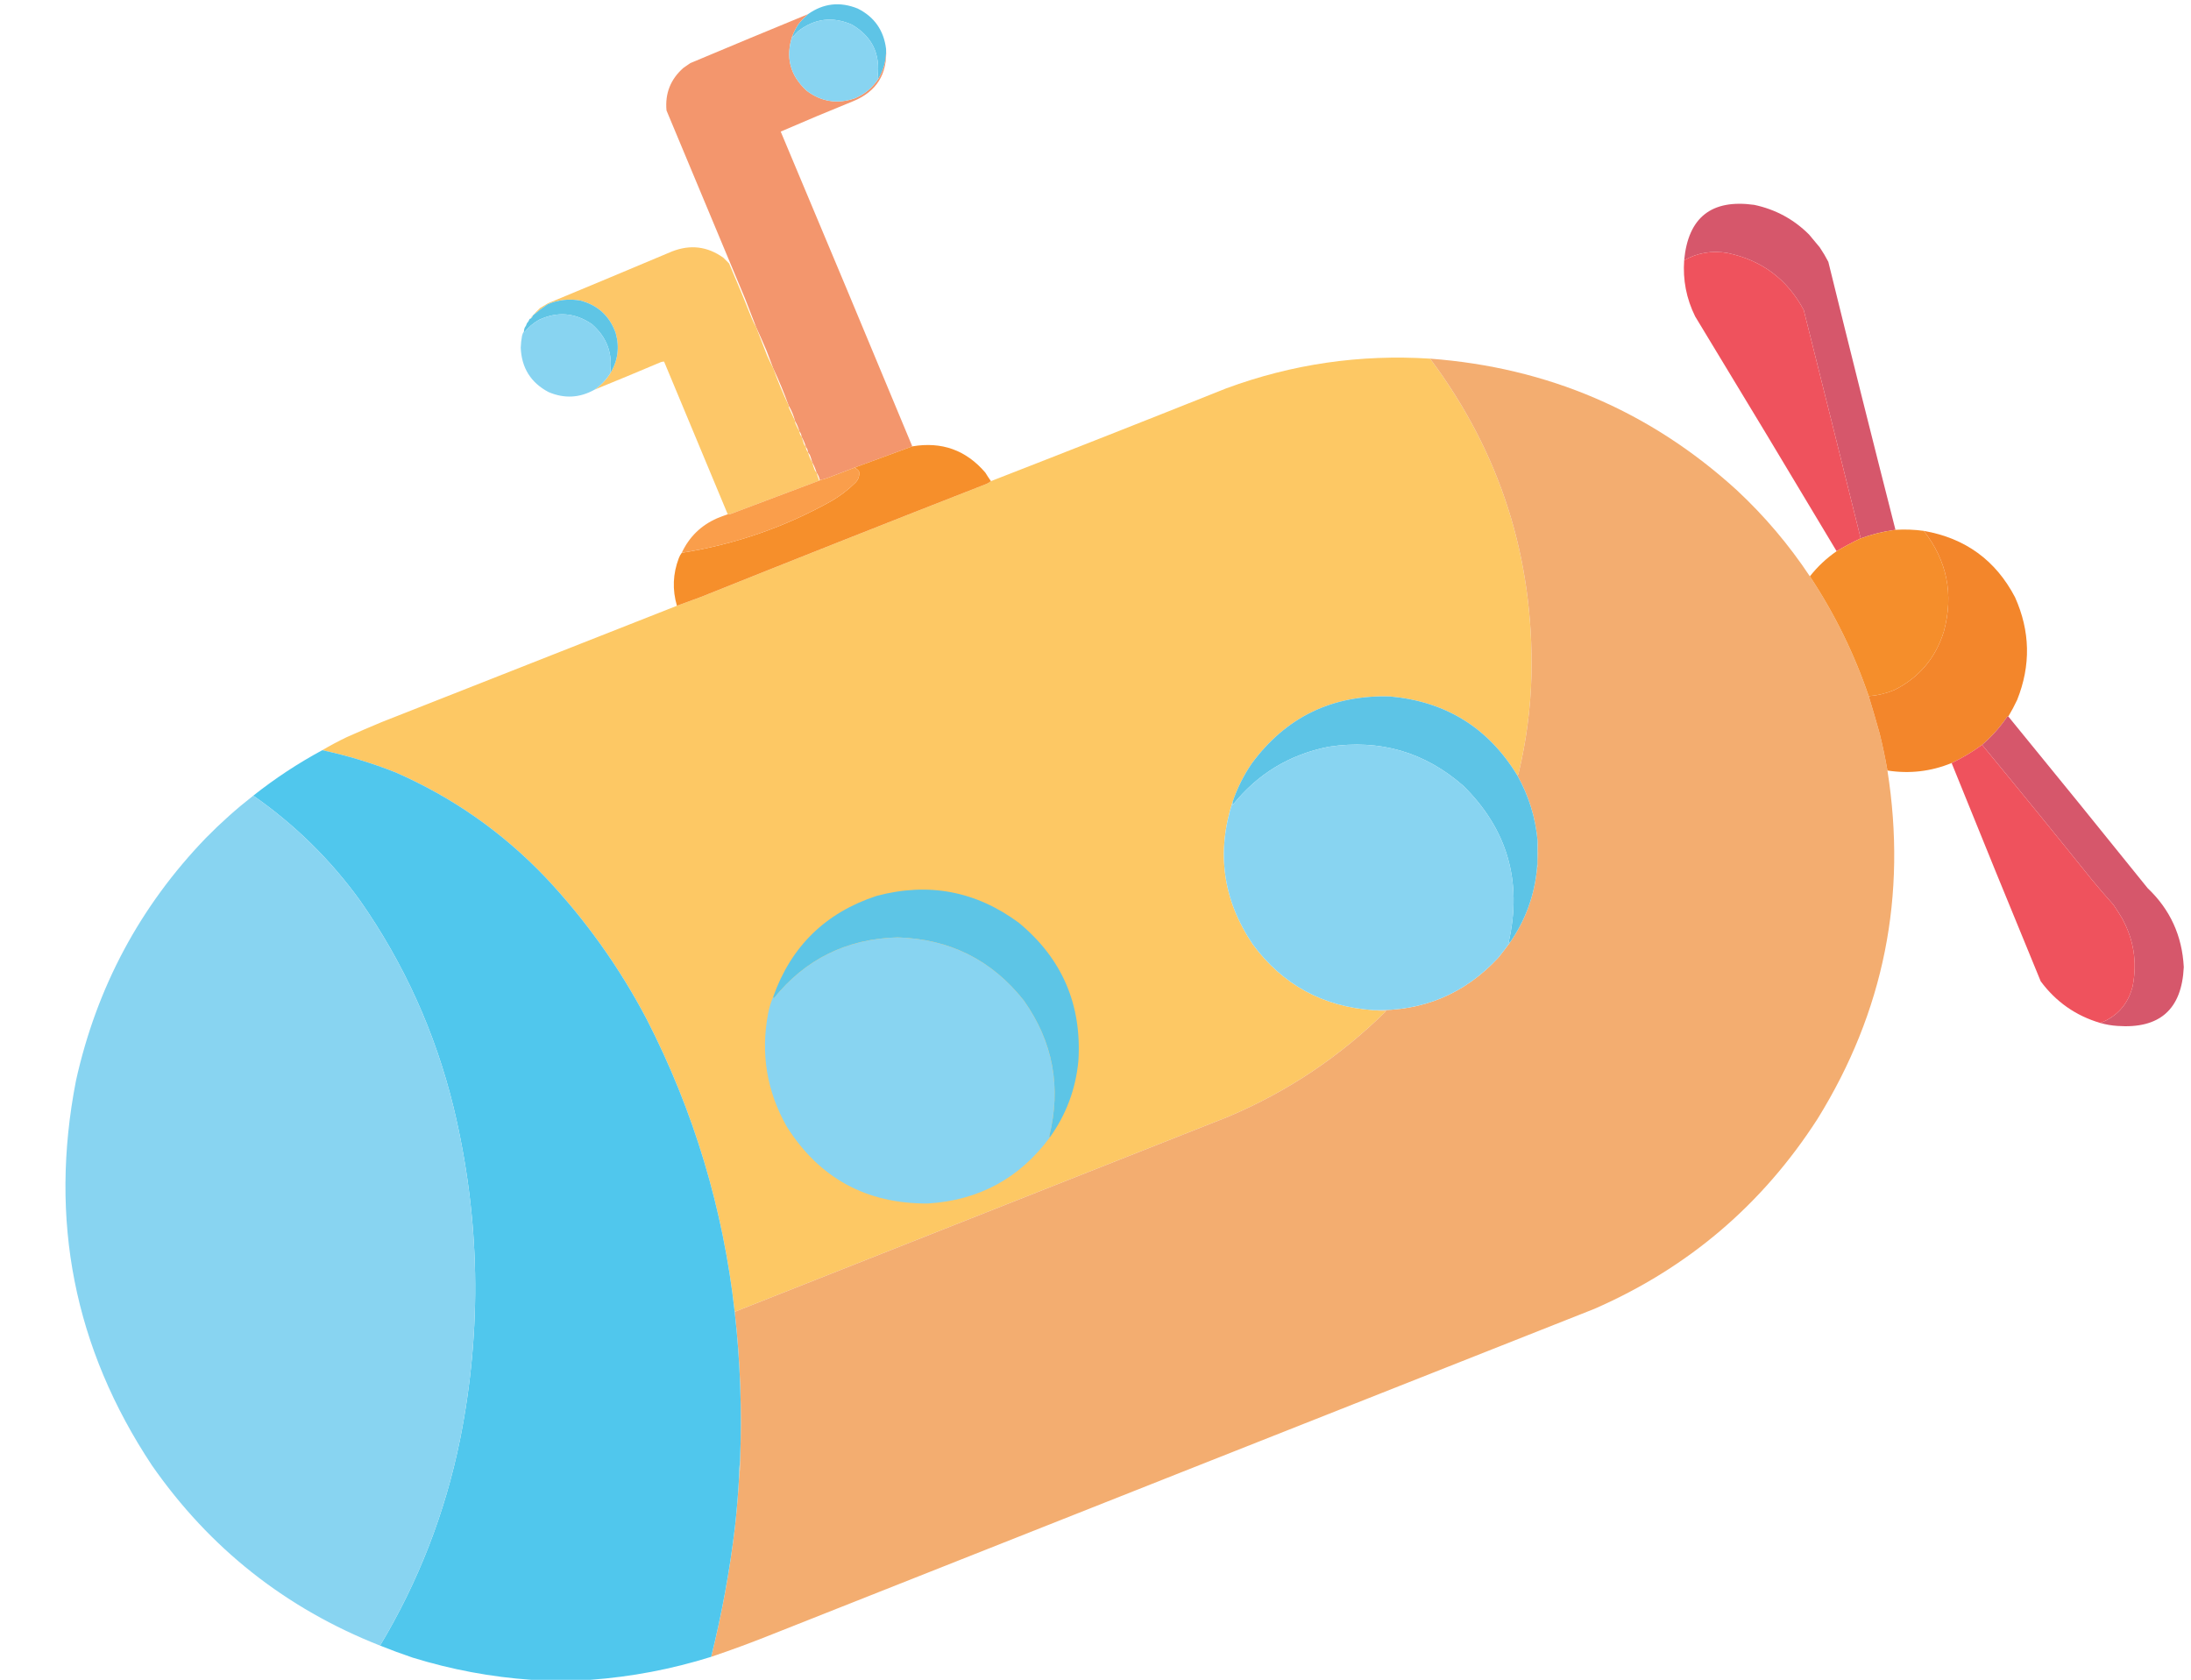 <?xml version="1.0" encoding="UTF-8"?>
<!DOCTYPE svg PUBLIC "-//W3C//DTD SVG 1.1//EN" "http://www.w3.org/Graphics/SVG/1.1/DTD/svg11.dtd">
<svg xmlns="http://www.w3.org/2000/svg" version="1.1" width="4096px" height="3141px" style="shape-rendering:geometricPrecision; text-rendering:geometricPrecision; image-rendering:optimizeQuality; fill-rule:evenodd; clip-rule:evenodd" xmlns:xlink="http://www.w3.org/1999/xlink">
<g><path style="opacity:0.995" fill="#5ec4e6" d="M 1656.5,91.5 C 1657.19,111.105 1652.53,129.438 1642.5,146.5C 1641.41,146.38 1640.75,145.713 1640.5,144.5C 1646.3,100.939 1630.3,68.105 1592.5,46C 1556.68,30.38 1523.35,34.38 1492.5,58C 1488.63,61.534 1485.13,65.367 1482,69.5C 1481.52,68.552 1481.35,67.552 1481.5,66.5C 1484.53,58.779 1488.36,51.446 1493,44.5C 1498.36,37.969 1504.2,31.97 1510.5,26.5C 1539.4,6.084 1570.4,2.584 1603.5,16C 1634.56,31.574 1652.23,56.74 1656.5,91.5 Z"/></g>
<g><path style="opacity:0.997" fill="#f3966d" d="M 1510.5,26.5 C 1504.2,31.97 1498.36,37.969 1493,44.5C 1488.36,51.446 1484.53,58.779 1481.5,66.5C 1467.89,106.815 1476.89,141.315 1508.5,170C 1535.61,190.165 1565.28,194.832 1597.5,184C 1616.47,176.193 1631.47,163.693 1642.5,146.5C 1652.53,129.438 1657.19,111.105 1656.5,91.5C 1659.06,138.577 1638.73,171.077 1595.5,189C 1549.91,207.466 1504.57,226.466 1459.5,246C 1542.04,442.209 1624.04,638.376 1705.5,834.5C 1670.27,847.431 1634.94,860.431 1599.5,873.5C 1582.52,879.987 1565.52,886.487 1548.5,893C 1543.3,895.012 1537.96,896.512 1532.5,897.5C 1531.45,892.311 1529.45,887.644 1526.5,883.5C 1524.6,876.776 1521.93,870.443 1518.5,864.5C 1517.31,859.767 1515.81,855.101 1514,850.5C 1512.81,848.767 1511.64,847.1 1510.5,845.5C 1510.25,841.673 1508.92,838.34 1506.5,835.5C 1504.65,828.81 1501.99,822.476 1498.5,816.5C 1498.25,812.673 1496.92,809.34 1494.5,806.5C 1492.65,799.81 1489.99,793.476 1486.5,787.5C 1483.86,777.23 1479.86,767.563 1474.5,758.5C 1465.9,734.637 1456.23,711.304 1445.5,688.5C 1441.38,677.567 1437.21,666.567 1433,655.5C 1426.72,640.626 1420.22,625.959 1413.5,611.5C 1406.68,593.851 1399.84,576.184 1393,558.5C 1344.04,441.237 1295.04,323.904 1246,206.5C 1243.08,174.655 1253.58,148.155 1277.5,127C 1281.83,124 1286.17,121 1290.5,118C 1363.69,87.213 1437.02,56.713 1510.5,26.5 Z"/></g>
<g><path style="opacity:1" fill="#88d4f1" d="M 1642.5,146.5 C 1631.47,163.693 1616.47,176.193 1597.5,184C 1565.28,194.832 1535.61,190.165 1508.5,170C 1476.89,141.315 1467.89,106.815 1481.5,66.5C 1481.35,67.552 1481.52,68.552 1482,69.5C 1485.13,65.367 1488.63,61.534 1492.5,58C 1523.35,34.38 1556.68,30.38 1592.5,46C 1630.3,68.105 1646.3,100.939 1640.5,144.5C 1640.75,145.713 1641.41,146.38 1642.5,146.5 Z"/></g>
<g><path style="opacity:0.997" fill="#d6576b" d="M 3543.5,990.5 C 3521.34,993.456 3499.68,998.789 3478.5,1006.5C 3443.21,864.127 3407.71,721.794 3372,579.5C 3341.09,521.937 3293.59,486.437 3229.5,473C 3200.81,468.004 3173.81,472.504 3148.5,486.5C 3155.98,406.371 3199.65,371.871 3279.5,383C 3319.33,391.49 3353.5,409.99 3382,438.5C 3388.64,446.475 3395.3,454.475 3402,462.5C 3407.89,471.208 3413.23,480.208 3418,489.5C 3459.1,656.653 3500.94,823.653 3543.5,990.5 Z"/></g>
<g><path style="opacity:0.997" fill="#fdc768" d="M 1413.5,611.5 C 1420.29,629.099 1427.12,646.766 1434,664.5C 1437.61,672.713 1441.44,680.713 1445.5,688.5C 1454.05,712.272 1463.72,735.605 1474.5,758.5C 1474.34,759.873 1474.51,761.207 1475,762.5C 1478.88,770.924 1482.72,779.257 1486.5,787.5C 1486.34,788.873 1486.51,790.207 1487,791.5C 1489.23,796.7 1491.73,801.7 1494.5,806.5C 1494.75,810.327 1496.08,813.66 1498.5,816.5C 1500.16,821.037 1501.66,825.704 1503,830.5C 1504.19,832.233 1505.36,833.9 1506.5,835.5C 1506.75,839.327 1508.08,842.66 1510.5,845.5C 1512.35,852.19 1515.01,858.524 1518.5,864.5C 1519.69,869.233 1521.19,873.899 1523,878.5C 1523.9,880.431 1525.07,882.097 1526.5,883.5C 1527.88,888.593 1529.55,893.593 1531.5,898.5C 1476.26,919.32 1420.93,940.154 1365.5,961C 1363.87,961.494 1362.2,961.66 1360.5,961.5C 1320.9,866.164 1281.23,770.998 1241.5,676C 1239.53,675.986 1237.53,676.319 1235.5,677C 1194.2,694.491 1152.87,711.658 1111.5,728.5C 1123.18,720.483 1132.85,710.483 1140.5,698.5C 1155.1,674.886 1158.6,649.553 1151,622.5C 1139.73,590.898 1117.9,570.731 1085.5,562C 1064.05,558.06 1043.39,560.394 1023.5,569C 1014.07,575.368 1005.07,582.202 996.5,589.5C 1000.61,584.889 1004.94,580.389 1009.5,576C 1014.48,573.032 1019.48,570.032 1024.5,567C 1102.04,534.83 1179.37,502.497 1256.5,470C 1290.82,456.641 1322.82,460.641 1352.5,482C 1356,485.5 1359.5,489 1363,492.5C 1377.84,526.858 1392.17,561.524 1406,596.5C 1408.23,601.735 1410.73,606.735 1413.5,611.5 Z"/></g>
<g><path style="opacity:0.998" fill="#ef525d" d="M 3478.5,1006.5 C 3463.05,1013.72 3448.05,1021.72 3433.5,1030.5C 3345.78,883.695 3257.61,737.362 3169,591.5C 3152.65,558.38 3145.82,523.38 3148.5,486.5C 3173.81,472.504 3200.81,468.004 3229.5,473C 3293.59,486.437 3341.09,521.937 3372,579.5C 3407.71,721.794 3443.21,864.127 3478.5,1006.5 Z"/></g>
<g><path style="opacity:1" fill="#5fc5e5" d="M 1140.5,698.5 C 1146.12,661.442 1134.79,630.608 1106.5,606C 1075.12,584.504 1042.12,581.837 1007.5,598C 996.857,604.076 987.691,611.91 980,621.5C 979.536,620.906 979.369,620.239 979.5,619.5C 979.523,617.073 980.023,614.74 981,612.5C 982.861,610.112 984.194,607.446 985,604.5C 987.167,602.17 988.834,599.503 990,596.5C 990.671,595.748 991.504,595.414 992.5,595.5C 994.218,593.777 995.551,591.777 996.5,589.5C 1005.07,582.202 1014.07,575.368 1023.5,569C 1043.39,560.394 1064.05,558.06 1085.5,562C 1117.9,570.731 1139.73,590.898 1151,622.5C 1158.6,649.553 1155.1,674.886 1140.5,698.5 Z"/></g>
<g><path style="opacity:0.997" fill="#88d4f1" d="M 1140.5,698.5 C 1132.85,710.483 1123.18,720.483 1111.5,728.5C 1083.64,744.055 1054.97,745.555 1025.5,733C 992.368,715.478 975.035,687.811 973.5,650C 973.733,642.436 974.566,634.936 976,627.5C 976.705,624.524 977.871,621.858 979.5,619.5C 979.369,620.239 979.536,620.906 980,621.5C 987.691,611.91 996.857,604.076 1007.5,598C 1042.12,581.837 1075.12,584.504 1106.5,606C 1134.79,630.608 1146.12,661.442 1140.5,698.5 Z"/></g>
<g><path style="opacity:0.506" fill="#d7ca88" d="M 996.5,589.5 C 995.551,591.777 994.218,593.777 992.5,595.5C 992.622,592.708 993.956,590.708 996.5,589.5 Z"/></g>
<g><path style="opacity:1" fill="#fdc864" d="M 2673.5,670.5 C 2804.58,845.593 2867.74,1043.26 2863,1263.5C 2861.3,1325.02 2853.3,1385.69 2839,1445.5C 2838.8,1447.32 2837.97,1448.65 2836.5,1449.5C 2782.25,1360.52 2702.92,1311.35 2598.5,1302C 2490.1,1298.89 2403.93,1340.72 2340,1427.5C 2324.99,1449.53 2313.15,1473.19 2304.5,1498.5C 2273.62,1593.7 2286.12,1682.7 2342,1765.5C 2398.09,1841.13 2473.26,1882.13 2567.5,1888.5C 2575.32,1889.33 2583.32,1889.83 2591.5,1890C 2505.69,1974.93 2407.02,2040.93 2295.5,2088C 1988.15,2209.5 1680.81,2331 1373.5,2452.5C 1351.99,2259.83 1297.16,2077.5 1209,1905.5C 1158.04,1808.58 1095.04,1720.24 1020,1640.5C 939.65,1556.14 846.15,1490.64 739.5,1444C 694.916,1426.36 649.249,1412.52 602.5,1402.5C 617.413,1393.68 632.747,1385.52 648.5,1378C 670.081,1368.37 691.747,1359.04 713.5,1350C 897.258,1277.54 1081.26,1205.04 1265.5,1132.5C 1280.48,1127.01 1295.48,1121.51 1310.5,1116C 1487.92,1044.86 1665.58,974.531 1843.5,905C 1846.97,903.614 1849.97,901.78 1852.5,899.5C 1999.31,842.39 2145.97,784.557 2292.5,726C 2415.47,680.645 2542.47,662.145 2673.5,670.5 Z"/></g>
<g><path style="opacity:1" fill="#f3ad70" d="M 2673.5,670.5 C 2893.76,687.038 3084.76,768.872 3246.5,916C 3298.47,964.36 3344.13,1018.19 3383.5,1077.5C 3429.73,1147.29 3466.4,1221.96 3493.5,1301.5C 3500.62,1324.71 3507.46,1348.05 3514,1371.5C 3519.64,1394.39 3524.47,1417.39 3528.5,1440.5C 3565.4,1674.49 3521.9,1891.49 3398,2091.5C 3294.73,2252.1 3155.56,2370.6 2980.5,2447C 2467.74,2649.76 1955.74,2852.42 1444.5,3055C 1406.55,3070.26 1368.21,3084.43 1329.5,3097.5C 1349.4,3017.48 1364.24,2936.48 1374,2854.5C 1377.3,2824.56 1379.8,2794.56 1381.5,2764.5C 1383.02,2753.37 1383.69,2742.04 1383.5,2730.5C 1387.25,2637.55 1383.92,2544.88 1373.5,2452.5C 1680.81,2331 1988.15,2209.5 2295.5,2088C 2407.02,2040.93 2505.69,1974.93 2591.5,1890C 2583.32,1889.83 2575.32,1889.33 2567.5,1888.5C 2660.29,1890.76 2738.13,1858.09 2801,1790.5C 2808.38,1781.29 2815.55,1771.96 2822.5,1762.5C 2851.8,1720.52 2868.8,1673.85 2873.5,1622.5C 2874.3,1621.05 2874.8,1619.38 2875,1617.5C 2875.83,1602.33 2875.66,1587.33 2874.5,1572.5C 2870.67,1528.69 2858.01,1487.69 2836.5,1449.5C 2837.97,1448.65 2838.8,1447.32 2839,1445.5C 2853.3,1385.69 2861.3,1325.02 2863,1263.5C 2867.74,1043.26 2804.58,845.593 2673.5,670.5 Z"/></g>
<g><path style="opacity:0.999" fill="#f68f2b" d="M 1852.5,899.5 C 1849.97,901.78 1846.97,903.614 1843.5,905C 1665.58,974.531 1487.92,1044.86 1310.5,1116C 1295.48,1121.51 1280.48,1127.01 1265.5,1132.5C 1256.68,1102.45 1257.85,1072.79 1269,1043.5C 1270.38,1039.8 1272.21,1036.46 1274.5,1033.5C 1374.13,1017.79 1467.8,985.291 1555.5,936C 1571.35,926.649 1585.85,915.483 1599,902.5C 1604.87,896.691 1607.2,889.691 1606,881.5C 1604.24,878.527 1601.74,876.36 1598.5,875C 1599.06,874.617 1599.39,874.117 1599.5,873.5C 1634.94,860.431 1670.27,847.431 1705.5,834.5C 1760.53,825.132 1806.03,841.465 1842,883.5C 1845.36,889.009 1848.86,894.342 1852.5,899.5 Z"/></g>
<g><path style="opacity:0.996" fill="#fa9e4b" d="M 1599.5,873.5 C 1599.39,874.117 1599.06,874.617 1598.5,875C 1601.74,876.36 1604.24,878.527 1606,881.5C 1607.2,889.691 1604.87,896.691 1599,902.5C 1585.85,915.483 1571.35,926.649 1555.5,936C 1467.8,985.291 1374.13,1017.79 1274.5,1033.5C 1288.41,1003.75 1310.41,982.254 1340.5,969C 1347.05,966.225 1353.72,963.725 1360.5,961.5C 1362.2,961.66 1363.87,961.494 1365.5,961C 1420.93,940.154 1476.26,919.32 1531.5,898.5C 1532.17,898.5 1532.5,898.167 1532.5,897.5C 1537.96,896.512 1543.3,895.012 1548.5,893C 1565.52,886.487 1582.52,879.987 1599.5,873.5 Z"/></g>
<g><path style="opacity:1" fill="#f58e2b" d="M 3596.5,992.5 C 3640.17,1048.69 3652.67,1111.35 3634,1180.5C 3618.63,1230.19 3587.8,1266.69 3541.5,1290C 3526.1,1296.35 3510.1,1300.18 3493.5,1301.5C 3466.4,1221.96 3429.73,1147.29 3383.5,1077.5C 3397.76,1059.37 3414.42,1043.7 3433.5,1030.5C 3448.05,1021.72 3463.05,1013.72 3478.5,1006.5C 3499.68,998.789 3521.34,993.456 3543.5,990.5C 3561.22,989.392 3578.89,990.059 3596.5,992.5 Z"/></g>
<g><path style="opacity:0.999" fill="#f3862b" d="M 3596.5,992.5 C 3673.98,1006.03 3730.82,1047.36 3767,1116.5C 3795.49,1179.89 3796.82,1243.89 3771,1308.5C 3765.96,1319.15 3760.46,1329.49 3754.5,1339.5C 3753.5,1339.41 3752.67,1339.75 3752,1340.5C 3738.83,1359.84 3723.33,1377.17 3705.5,1392.5C 3687.62,1405.61 3668.62,1416.95 3648.5,1426.5C 3609.87,1442.3 3569.87,1446.97 3528.5,1440.5C 3524.47,1417.39 3519.64,1394.39 3514,1371.5C 3507.46,1348.05 3500.62,1324.71 3493.5,1301.5C 3510.1,1300.18 3526.1,1296.35 3541.5,1290C 3587.8,1266.69 3618.63,1230.19 3634,1180.5C 3652.67,1111.35 3640.17,1048.69 3596.5,992.5 Z"/></g>
<g><path style="opacity:1" fill="#5dc4e6" d="M 2836.5,1449.5 C 2858.01,1487.69 2870.67,1528.69 2874.5,1572.5C 2874.71,1589.18 2874.37,1605.85 2873.5,1622.5C 2868.8,1673.85 2851.8,1720.52 2822.5,1762.5C 2821.5,1762.53 2820.84,1762.03 2820.5,1761C 2846.16,1647.44 2817.83,1550.11 2735.5,1469C 2663.49,1406.01 2579.82,1381.68 2484.5,1396C 2410.81,1410.42 2350.65,1446.92 2304,1505.5C 2303.98,1503.2 2304.15,1500.87 2304.5,1498.5C 2313.15,1473.19 2324.99,1449.53 2340,1427.5C 2403.93,1340.72 2490.1,1298.89 2598.5,1302C 2702.92,1311.35 2782.25,1360.52 2836.5,1449.5 Z"/></g>
<g><path style="opacity:0.997" fill="#d6576b" d="M 3754.5,1339.5 C 3841.84,1446.24 3928.68,1553.24 4015,1660.5C 4056.99,1700.34 4079.49,1749.51 4082.5,1808C 4078.84,1886.99 4037.5,1923.66 3958.5,1918C 3947.62,1917.29 3936.95,1915.46 3926.5,1912.5C 3958.41,1900.07 3978.57,1877.07 3987,1843.5C 3995.69,1798.69 3989.02,1756.36 3967,1716.5C 3961.92,1708 3956.58,1699.66 3951,1691.5C 3936.63,1675.46 3922.63,1659.13 3909,1642.5C 3841.68,1558.69 3773.85,1475.35 3705.5,1392.5C 3723.33,1377.17 3738.83,1359.84 3752,1340.5C 3752.67,1339.75 3753.5,1339.41 3754.5,1339.5 Z"/></g>
<g><path style="opacity:0.998" fill="#ef525d" d="M 3705.5,1392.5 C 3773.85,1475.35 3841.68,1558.69 3909,1642.5C 3922.63,1659.13 3936.63,1675.46 3951,1691.5C 3956.58,1699.66 3961.92,1708 3967,1716.5C 3989.02,1756.36 3995.69,1798.69 3987,1843.5C 3978.57,1877.07 3958.41,1900.07 3926.5,1912.5C 3880.64,1898.98 3843.48,1872.98 3815,1834.5C 3759.02,1698.75 3703.52,1562.75 3648.5,1426.5C 3668.62,1416.95 3687.62,1405.61 3705.5,1392.5 Z"/></g>
<g><path style="opacity:1" fill="#88d4f1" d="M 2822.5,1762.5 C 2815.55,1771.96 2808.38,1781.29 2801,1790.5C 2738.13,1858.09 2660.29,1890.76 2567.5,1888.5C 2473.26,1882.13 2398.09,1841.13 2342,1765.5C 2286.12,1682.7 2273.62,1593.7 2304.5,1498.5C 2304.15,1500.87 2303.98,1503.2 2304,1505.5C 2350.65,1446.92 2410.81,1410.42 2484.5,1396C 2579.82,1381.68 2663.49,1406.01 2735.5,1469C 2817.83,1550.11 2846.16,1647.44 2820.5,1761C 2820.84,1762.03 2821.5,1762.53 2822.5,1762.5 Z"/></g>
<g><path style="opacity:1" fill="#50c7ed" d="M 602.5,1402.5 C 649.249,1412.52 694.916,1426.36 739.5,1444C 846.15,1490.64 939.65,1556.14 1020,1640.5C 1095.04,1720.24 1158.04,1808.58 1209,1905.5C 1297.16,2077.5 1351.99,2259.83 1373.5,2452.5C 1383.92,2544.88 1387.25,2637.55 1383.5,2730.5C 1382.25,2741.65 1381.58,2752.98 1381.5,2764.5C 1379.8,2794.56 1377.3,2824.56 1374,2854.5C 1364.24,2936.48 1349.4,3017.48 1329.5,3097.5C 1255.8,3120.57 1180.47,3134.91 1103.5,3140.5C 1066.83,3140.5 1030.17,3140.5 993.5,3140.5C 917.987,3135.23 843.987,3121.4 771.5,3099C 750.851,3091.99 730.518,3084.49 710.5,3076.5C 782.179,2957.02 832.012,2828.68 860,2691.5C 901.555,2483.57 897.555,2276.57 848,2070.5C 813.685,1930.23 755.351,1801.23 673,1683.5C 617.448,1606.78 550.948,1541.45 473.5,1487.5C 514.022,1455.41 557.022,1427.07 602.5,1402.5 Z"/></g>
<g><path style="opacity:1" fill="#88d4f1" d="M 473.5,1487.5 C 550.948,1541.45 617.448,1606.78 673,1683.5C 755.351,1801.23 813.685,1930.23 848,2070.5C 897.555,2276.57 901.555,2483.57 860,2691.5C 832.012,2828.68 782.179,2957.02 710.5,3076.5C 534.202,3007 392.035,2894.67 284,2739.5C 138.673,2520.32 91.34,2280.65 142,2020.5C 180.688,1845.75 261.688,1694.42 385,1566.5C 412.959,1538.02 442.459,1511.69 473.5,1487.5 Z"/></g>
<g><path style="opacity:1" fill="#c9b492" d="M 2874.5,1572.5 C 2875.66,1587.33 2875.83,1602.33 2875,1617.5C 2874.8,1619.38 2874.3,1621.05 2873.5,1622.5C 2874.37,1605.85 2874.71,1589.18 2874.5,1572.5 Z"/></g>
<g><path style="opacity:1" fill="#5dc5e6" d="M 1962.5,2126.5 C 1961.88,2126.08 1961.54,2125.42 1961.5,2124.5C 1984.4,2032.18 1968.57,1947.51 1914,1870.5C 1854.1,1794.69 1775.43,1755.36 1678,1752.5C 1582.84,1755.02 1505.67,1793.02 1446.5,1866.5C 1445.61,1865.68 1445.28,1864.68 1445.5,1863.5C 1478.98,1769.19 1543.31,1706.36 1638.5,1675C 1735.44,1649.06 1824.1,1665.72 1904.5,1725C 1985.5,1791.88 2022.67,1878.05 2016,1983.5C 2010.99,2036.14 1993.16,2083.81 1962.5,2126.5 Z"/></g>
<g><path style="opacity:1" fill="#88d4f1" d="M 1962.5,2126.5 C 1906.01,2202.92 1830.01,2244.09 1734.5,2250C 1619.82,2250.59 1531.99,2202.76 1471,2106.5C 1433.42,2040.23 1421.75,1969.57 1436,1894.5C 1438.11,1883.71 1441.28,1873.38 1445.5,1863.5C 1445.28,1864.68 1445.61,1865.68 1446.5,1866.5C 1505.67,1793.02 1582.84,1755.02 1678,1752.5C 1775.43,1755.36 1854.1,1794.69 1914,1870.5C 1968.57,1947.51 1984.4,2032.18 1961.5,2124.5C 1961.54,2125.42 1961.88,2126.08 1962.5,2126.5 Z"/></g>
<g><path style="opacity:0.929" fill="#a0bbb5" d="M 1383.5,2730.5 C 1383.69,2742.04 1383.02,2753.37 1381.5,2764.5C 1381.58,2752.98 1382.25,2741.65 1383.5,2730.5 Z"/></g>
</svg>
